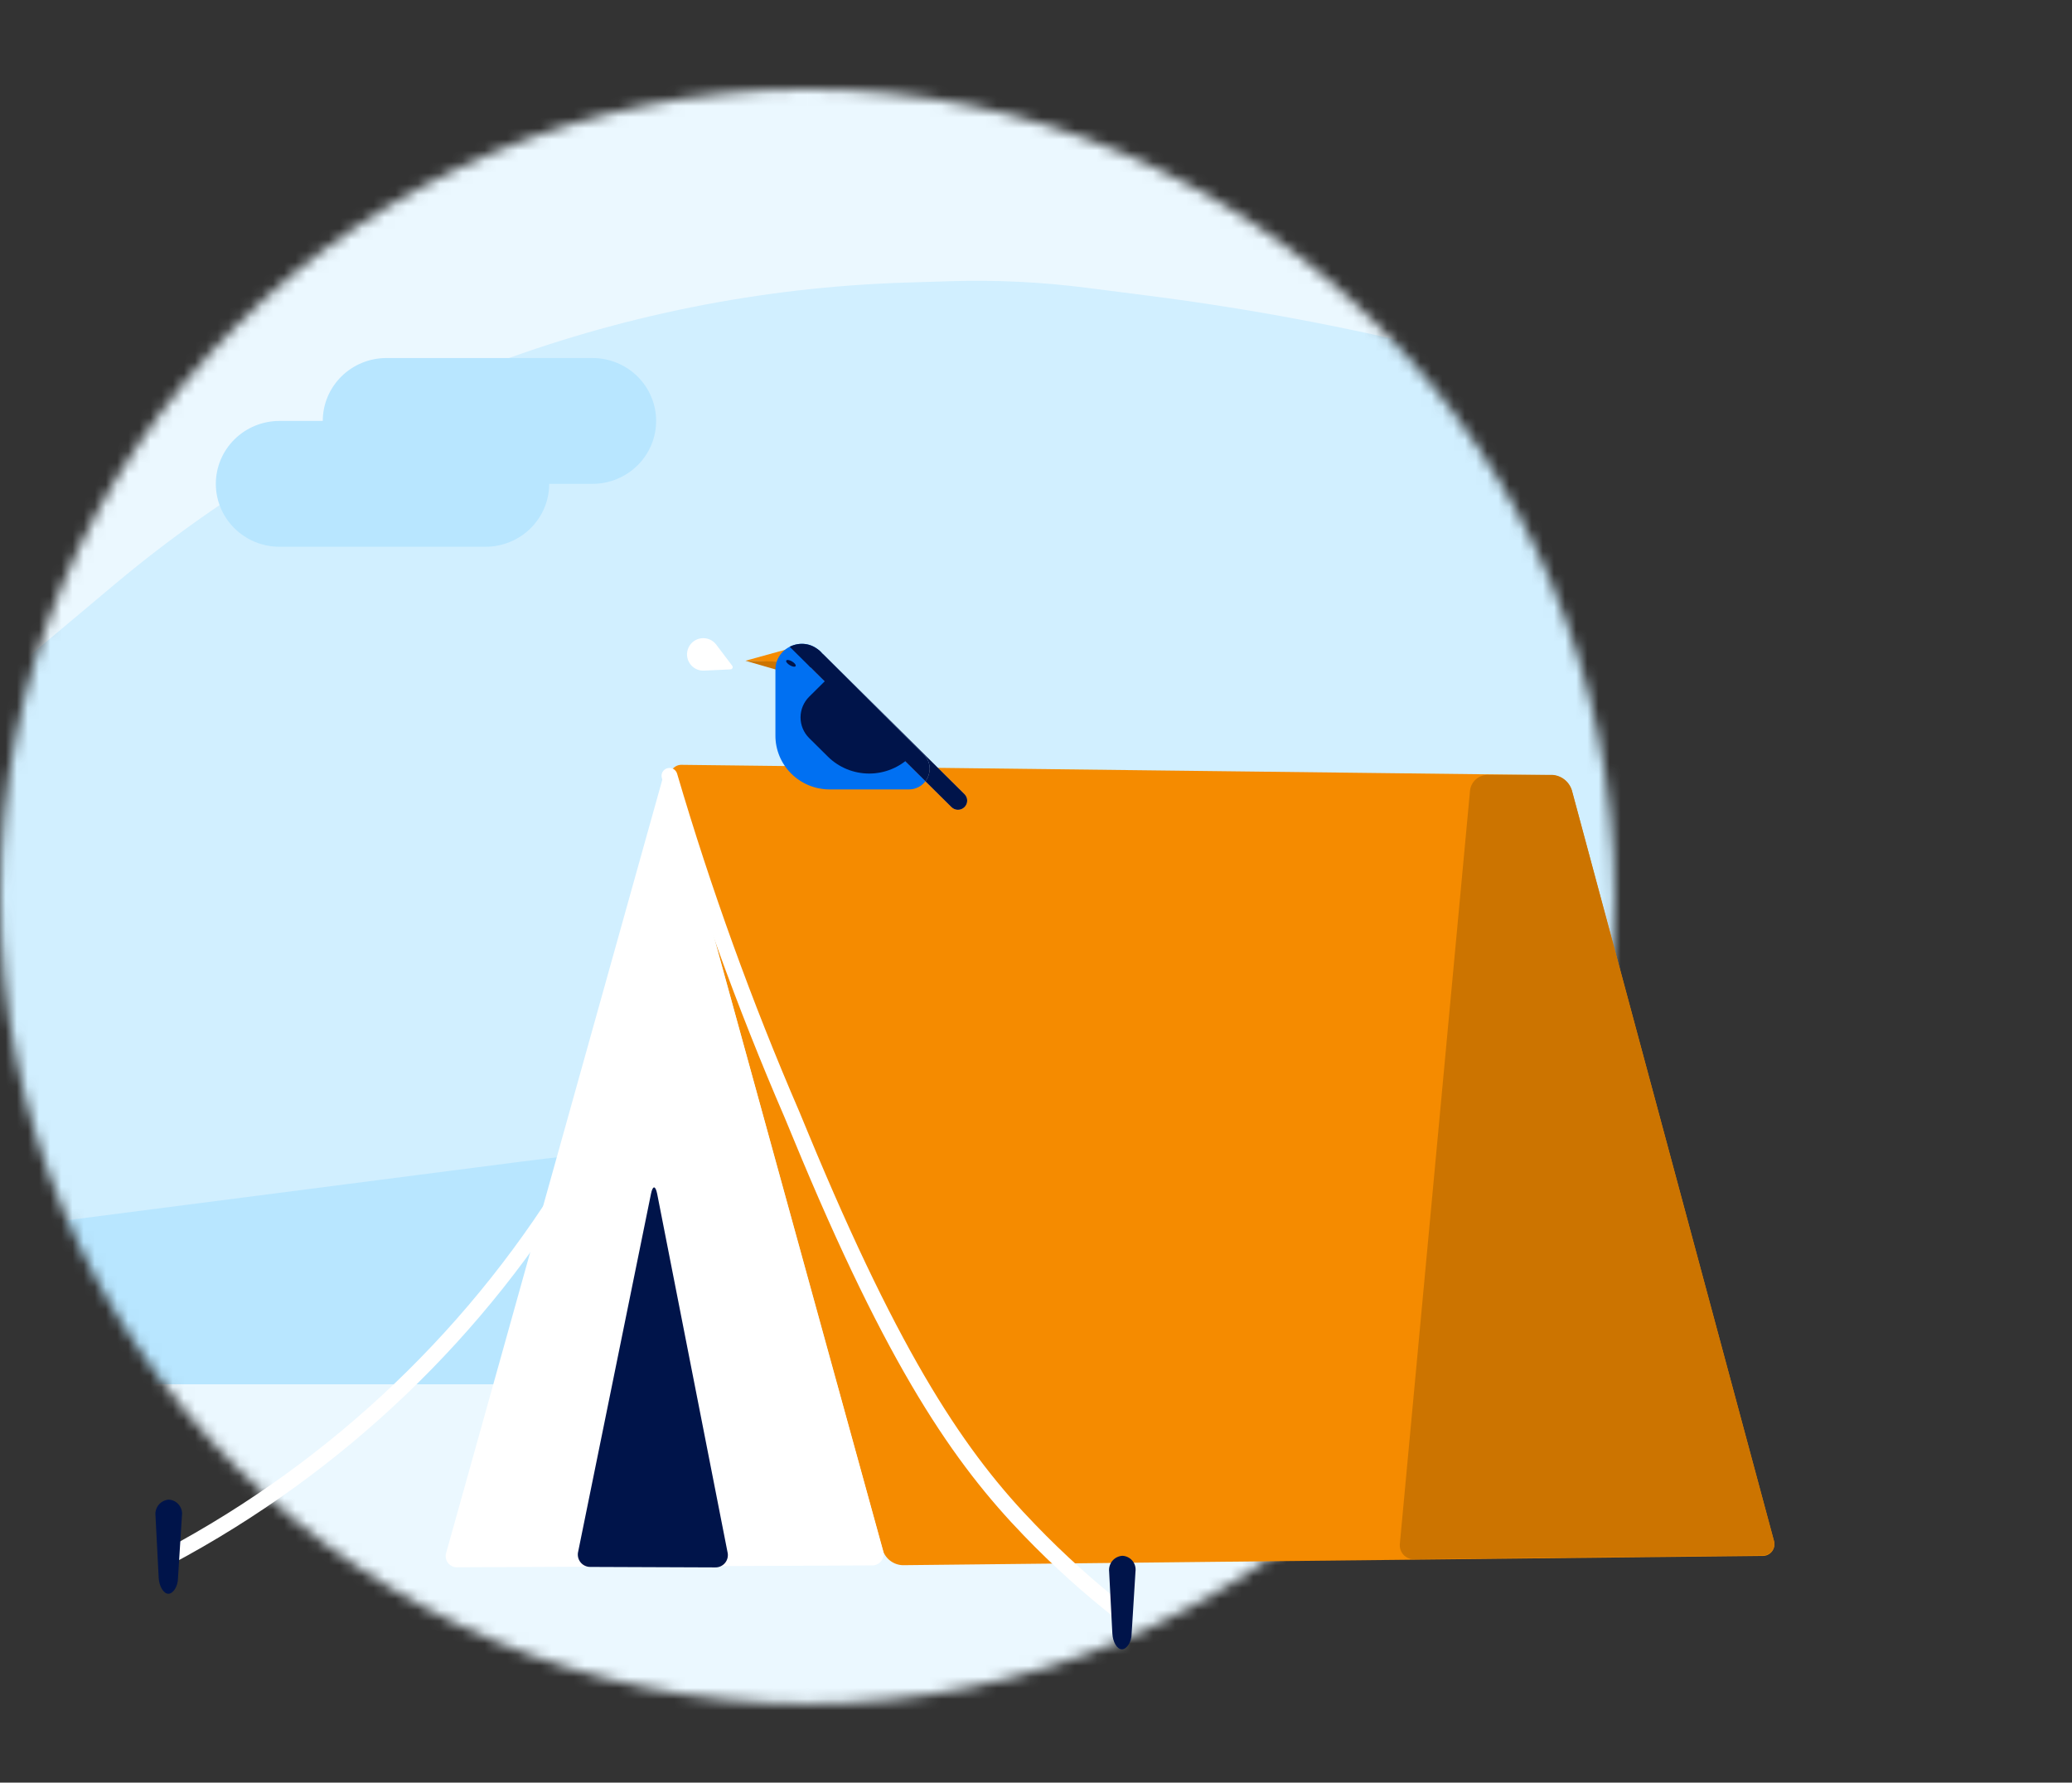 <svg width="186" height="160" viewBox="0 0 186 160" fill="none" xmlns="http://www.w3.org/2000/svg">
<rect x="0" y="0" width="186" height="160" fill="#333333" stroke="none"/>
<mask id="mask0_2672_44875" style="mask-type:alpha" maskUnits="userSpaceOnUse" x="0" y="8" width="145" height="145">
<circle cx="72.463" cy="80.463" r="72.463" fill="#EBF8FF"/>
</mask>
<g mask="url(#mask0_2672_44875)">
<path d="M236.799 4.9H11.201C9.731 4.899 8.274 5.188 6.916 5.749C5.557 6.311 4.322 7.135 3.281 8.175C2.241 9.214 1.416 10.448 0.853 11.806C0.29 13.165 -6.26867e-07 14.621 0 16.091V148.699C0 151.67 1.18 154.519 3.281 156.62C5.381 158.72 8.231 159.9 11.201 159.9H236.799C239.769 159.9 242.619 158.72 244.719 156.62C246.82 154.519 248 151.67 248 148.699V16.091C248 14.621 247.71 13.165 247.147 11.806C246.584 10.448 245.759 9.214 244.719 8.175C243.678 7.135 242.443 6.311 241.084 5.749C239.725 5.188 238.269 4.899 236.799 4.9Z" fill="#EBF8FF"/>
<path d="M4.47154e-05 61.089L10.198 52.526C30.198 35.734 55.271 26.164 81.374 25.361L85.319 25.24C89.4 25.114 93.485 25.311 97.535 25.829L103.162 26.549C139.282 31.169 173.812 44.209 203.969 64.617L248 94.414V123.864H0L4.47154e-05 61.089Z" fill="#D1EFFF"/>
<path d="M0 110.3L46.605 104.287C71.43 101.083 96.61 101.91 121.172 106.735L152.084 112.807C164.434 115.233 177.188 114.614 189.245 111.005L211.529 104.335C221.929 101.222 233.158 102.615 242.483 108.174L248 111.463V124.25H0V110.3Z" fill="#B8E6FF"/>
<ellipse cx="2.067" cy="2.067" rx="2.067" ry="2.067" transform="matrix(-1 0 0 1 14.209 10.326)" fill="#EBF8FF"/>
<ellipse cx="1.55" cy="1.55" rx="1.55" ry="1.55" transform="matrix(-1 0 0 1 110.825 11.875)" fill="#EBF8FF"/>
<ellipse cx="1.033" cy="1.033" rx="1.033" ry="1.033" transform="matrix(-1 0 0 1 50.892 17.301)" fill="#EBF8FF"/>
<ellipse cx="1.033" cy="1.033" rx="1.033" ry="1.033" transform="matrix(-1 0 0 1 5.941 31.25)" fill="#EBF8FF"/>
<path d="M25.091 37.781H43.585C44.336 37.781 45.079 37.927 45.772 38.211C46.466 38.495 47.096 38.911 47.627 39.435C48.157 39.959 48.578 40.582 48.866 41.267C49.153 41.952 49.301 42.686 49.301 43.428C49.301 44.169 49.153 44.903 48.866 45.589C48.578 46.273 48.157 46.896 47.627 47.42C47.096 47.945 46.466 48.361 45.772 48.644C45.079 48.928 44.336 49.074 43.585 49.074H25.091C23.575 49.074 22.121 48.479 21.049 47.42C19.977 46.361 19.375 44.925 19.375 43.428C19.375 41.93 19.977 40.494 21.049 39.435C22.121 38.376 23.575 37.781 25.091 37.781Z" fill="#B8E6FF"/>
<path d="M34.69 32.135H53.184C53.935 32.135 54.678 32.281 55.371 32.565C56.065 32.848 56.695 33.264 57.226 33.789C57.757 34.313 58.178 34.935 58.465 35.62C58.752 36.306 58.9 37.04 58.9 37.781C58.9 38.523 58.752 39.257 58.465 39.942C58.178 40.627 57.757 41.249 57.226 41.774C56.695 42.298 56.065 42.714 55.371 42.998C54.678 43.282 53.935 43.428 53.184 43.428H34.69C33.174 43.428 31.72 42.833 30.648 41.774C29.576 40.715 28.974 39.279 28.974 37.781C28.974 36.284 29.576 34.847 30.648 33.789C31.72 32.73 33.174 32.135 34.69 32.135Z" fill="#B8E6FF"/>
</g>
<g clip-path="url(#clip0_2672_44875)">
<path d="M60.204 70.002C60.148 69.842 60.133 69.67 60.161 69.503C60.188 69.335 60.256 69.177 60.36 69.043C60.463 68.908 60.599 68.802 60.754 68.733C60.909 68.664 61.079 68.635 61.248 68.648L139.315 69.569C139.72 69.594 140.108 69.74 140.427 69.99C140.746 70.24 140.982 70.581 141.103 70.968L159.229 138.264C159.285 138.426 159.302 138.6 159.275 138.77C159.249 138.94 159.181 139.1 159.078 139.238C158.975 139.375 158.839 139.485 158.683 139.557C158.527 139.629 158.356 139.662 158.185 139.652L81.04 140.485C80.637 140.472 80.248 140.335 79.925 140.093C79.603 139.85 79.364 139.514 79.241 139.13L60.204 70.002Z" fill="#F58B00"/>
<path d="M126.953 139.952C126.772 139.958 126.591 139.925 126.424 139.855C126.256 139.784 126.106 139.678 125.984 139.544C125.861 139.41 125.769 139.251 125.714 139.078C125.659 138.905 125.642 138.722 125.665 138.542L131.962 70.957C132.006 70.573 132.187 70.218 132.474 69.959C132.76 69.699 133.131 69.553 133.517 69.547H139.315C139.718 69.565 140.106 69.707 140.426 69.953C140.746 70.2 140.982 70.538 141.103 70.924L159.228 138.22C159.285 138.382 159.301 138.556 159.275 138.725C159.249 138.895 159.181 139.056 159.078 139.193C158.975 139.33 158.839 139.44 158.683 139.512C158.527 139.585 158.356 139.618 158.184 139.608L126.953 139.952Z" fill="#CC7400"/>
<path d="M100.698 145.504C100.541 145.507 100.388 145.456 100.265 145.359C97.316 143.056 94.532 140.548 91.935 137.854C85.66 131.358 79.718 122.809 71.222 102.201L70.444 100.325C66.152 90.395 62.469 80.213 59.416 69.836C59.389 69.747 59.379 69.653 59.389 69.561C59.398 69.468 59.426 69.379 59.47 69.297C59.515 69.215 59.575 69.143 59.648 69.085C59.721 69.027 59.804 68.984 59.893 68.959C59.983 68.931 60.077 68.922 60.171 68.931C60.264 68.94 60.354 68.968 60.437 69.012C60.52 69.057 60.593 69.117 60.652 69.19C60.711 69.263 60.755 69.346 60.782 69.436C63.819 79.764 67.484 89.898 71.755 99.781L72.532 101.657C80.973 122.054 86.804 130.526 92.957 136.865C95.507 139.51 98.238 141.973 101.131 144.238C101.205 144.295 101.267 144.367 101.313 144.448C101.359 144.53 101.389 144.619 101.4 144.712C101.411 144.805 101.404 144.899 101.379 144.989C101.354 145.079 101.311 145.164 101.253 145.237C101.188 145.322 101.104 145.39 101.007 145.436C100.911 145.482 100.805 145.505 100.698 145.504Z" fill="white"/>
<path d="M15.024 140.495C14.863 140.498 14.707 140.446 14.58 140.348C14.453 140.25 14.362 140.112 14.324 139.956C14.285 139.8 14.3 139.636 14.367 139.49C14.434 139.344 14.547 139.225 14.691 139.152C29.892 131.07 42.573 118.957 51.341 104.144C51.389 104.062 51.451 103.991 51.526 103.934C51.601 103.877 51.686 103.836 51.777 103.812C51.868 103.788 51.962 103.783 52.055 103.796C52.148 103.809 52.238 103.84 52.319 103.888C52.479 103.987 52.594 104.145 52.64 104.327C52.685 104.51 52.658 104.703 52.563 104.865C43.672 119.897 30.81 132.19 15.39 140.395C15.279 140.461 15.153 140.496 15.024 140.495Z" fill="white"/>
<path d="M60.204 70.002C60.004 69.247 59.66 69.247 59.449 70.002L40.069 139.319C40.01 139.478 39.993 139.65 40.018 139.818C40.044 139.985 40.111 140.144 40.214 140.279C40.317 140.414 40.452 140.521 40.607 140.59C40.762 140.659 40.932 140.688 41.101 140.673L78.219 140.507C78.39 140.519 78.561 140.488 78.717 140.417C78.873 140.346 79.009 140.237 79.113 140.101C79.217 139.964 79.284 139.804 79.311 139.634C79.337 139.465 79.32 139.292 79.263 139.13L60.204 70.002Z" fill="white"/>
<path d="M53.018 140.64C52.844 140.646 52.672 140.611 52.514 140.538C52.356 140.465 52.218 140.357 52.11 140.22C52.002 140.084 51.927 139.925 51.892 139.755C51.857 139.585 51.862 139.409 51.907 139.241L58.438 107.153C58.593 106.387 58.838 106.387 58.993 107.153L65.302 139.285C65.347 139.453 65.352 139.629 65.317 139.799C65.282 139.969 65.207 140.129 65.1 140.265C64.991 140.401 64.853 140.51 64.695 140.583C64.537 140.655 64.365 140.69 64.191 140.684L53.018 140.64Z" fill="#00144A"/>
<path d="M101.586 146.613C101.586 147.391 101.142 148.035 100.709 148.035C100.276 148.035 99.898 147.391 99.854 146.613L99.565 141.062C99.545 140.889 99.561 140.714 99.611 140.547C99.661 140.38 99.745 140.225 99.858 140.092C99.97 139.959 100.108 139.85 100.264 139.773C100.42 139.695 100.591 139.65 100.765 139.641C100.936 139.65 101.104 139.694 101.258 139.772C101.411 139.849 101.547 139.958 101.657 140.09C101.766 140.223 101.847 140.376 101.894 140.542C101.942 140.707 101.954 140.88 101.931 141.051L101.586 146.613Z" fill="#00144A"/>
<path d="M15.979 141.628C15.979 142.405 15.534 143.049 15.113 143.049C14.69 143.049 14.291 142.405 14.246 141.628L13.957 136.021C13.939 135.848 13.956 135.673 14.007 135.507C14.058 135.341 14.142 135.187 14.254 135.054C14.366 134.922 14.504 134.813 14.659 134.735C14.814 134.657 14.983 134.611 15.157 134.6C15.329 134.61 15.498 134.656 15.652 134.735C15.806 134.813 15.943 134.922 16.053 135.056C16.163 135.189 16.245 135.343 16.294 135.509C16.342 135.675 16.356 135.849 16.334 136.021L15.979 141.628Z" fill="#00144A"/>
</g>
<path d="M71.748 57.971L66.917 59.306L72.212 59.49L71.748 57.971Z" fill="#F58B00"/>
<path d="M69.936 60.181L66.918 59.307L70.355 59.399L69.936 60.181Z" fill="#CC7400"/>
<path d="M74.471 70.854H81.584C83.245 70.854 84.079 68.864 82.909 67.697L77.845 62.66L73.645 58.481C72.157 57.002 69.608 58.043 69.608 60.134V66.031C69.607 67.309 70.12 68.535 71.032 69.44C71.944 70.344 73.181 70.853 74.471 70.854Z" fill="#0070F2"/>
<path opacity="0.5" d="M72.75 59.895C72.427 59.574 72.427 59.054 72.75 58.733C73.074 58.412 73.598 58.412 73.922 58.733L86.581 71.279C86.905 71.6 86.905 72.12 86.582 72.441C86.258 72.761 85.733 72.761 85.409 72.441L72.75 59.895Z" fill="white"/>
<path d="M74.474 60.715L72.64 62.533C72.143 63.026 71.863 63.694 71.863 64.391C71.863 65.088 72.143 65.756 72.64 66.249L74.313 67.907C75.297 68.882 76.631 69.43 78.023 69.431C79.414 69.431 80.749 68.883 81.733 67.909L74.474 60.715Z" fill="#00144A"/>
<path d="M82.906 67.697L77.842 62.66L73.642 58.481C72.844 57.688 73.594 59.456 72.742 59.886C72.59 59.731 72.506 59.524 72.507 59.308C72.508 59.092 72.596 58.886 72.75 58.733C72.905 58.579 73.116 58.493 73.335 58.493C73.555 58.493 73.766 58.579 73.921 58.733L86.581 71.28C86.737 71.434 86.824 71.643 86.824 71.86C86.824 72.078 86.737 72.287 86.581 72.441C86.504 72.517 86.413 72.578 86.312 72.619C86.212 72.66 86.104 72.682 85.995 72.682C85.886 72.682 85.778 72.66 85.678 72.619C85.577 72.578 85.486 72.517 85.409 72.441L83.073 70.126C83.59 69.438 83.626 68.413 82.906 67.697Z" fill="#00144A"/>
<path d="M73.642 58.481L77.843 62.659L82.907 67.697C83.626 68.412 83.59 69.437 83.072 70.123L70.897 58.058C70.895 58.055 70.892 58.052 70.889 58.05C71.74 57.62 72.844 57.687 73.642 58.481Z" fill="#00144A"/>
<path d="M71.422 59.788C71.366 59.882 71.133 59.845 70.901 59.707C70.67 59.569 70.528 59.382 70.583 59.288C70.639 59.195 70.872 59.231 71.103 59.369C71.335 59.507 71.477 59.695 71.422 59.788Z" fill="#00144A"/>
<path d="M65.731 59.756C65.83 59.887 65.742 60.074 65.579 60.081L63.199 60.192C62.103 60.243 61.346 59.11 61.812 58.117C62.278 57.124 63.632 56.982 64.294 57.857L65.731 59.756Z" fill="white"/>
<defs>
<clipPath id="clip0_2672_44875">
<rect width="172.05" height="80.29" fill="white" transform="translate(13.95 68.644)"/>
</clipPath>
</defs>
</svg>
